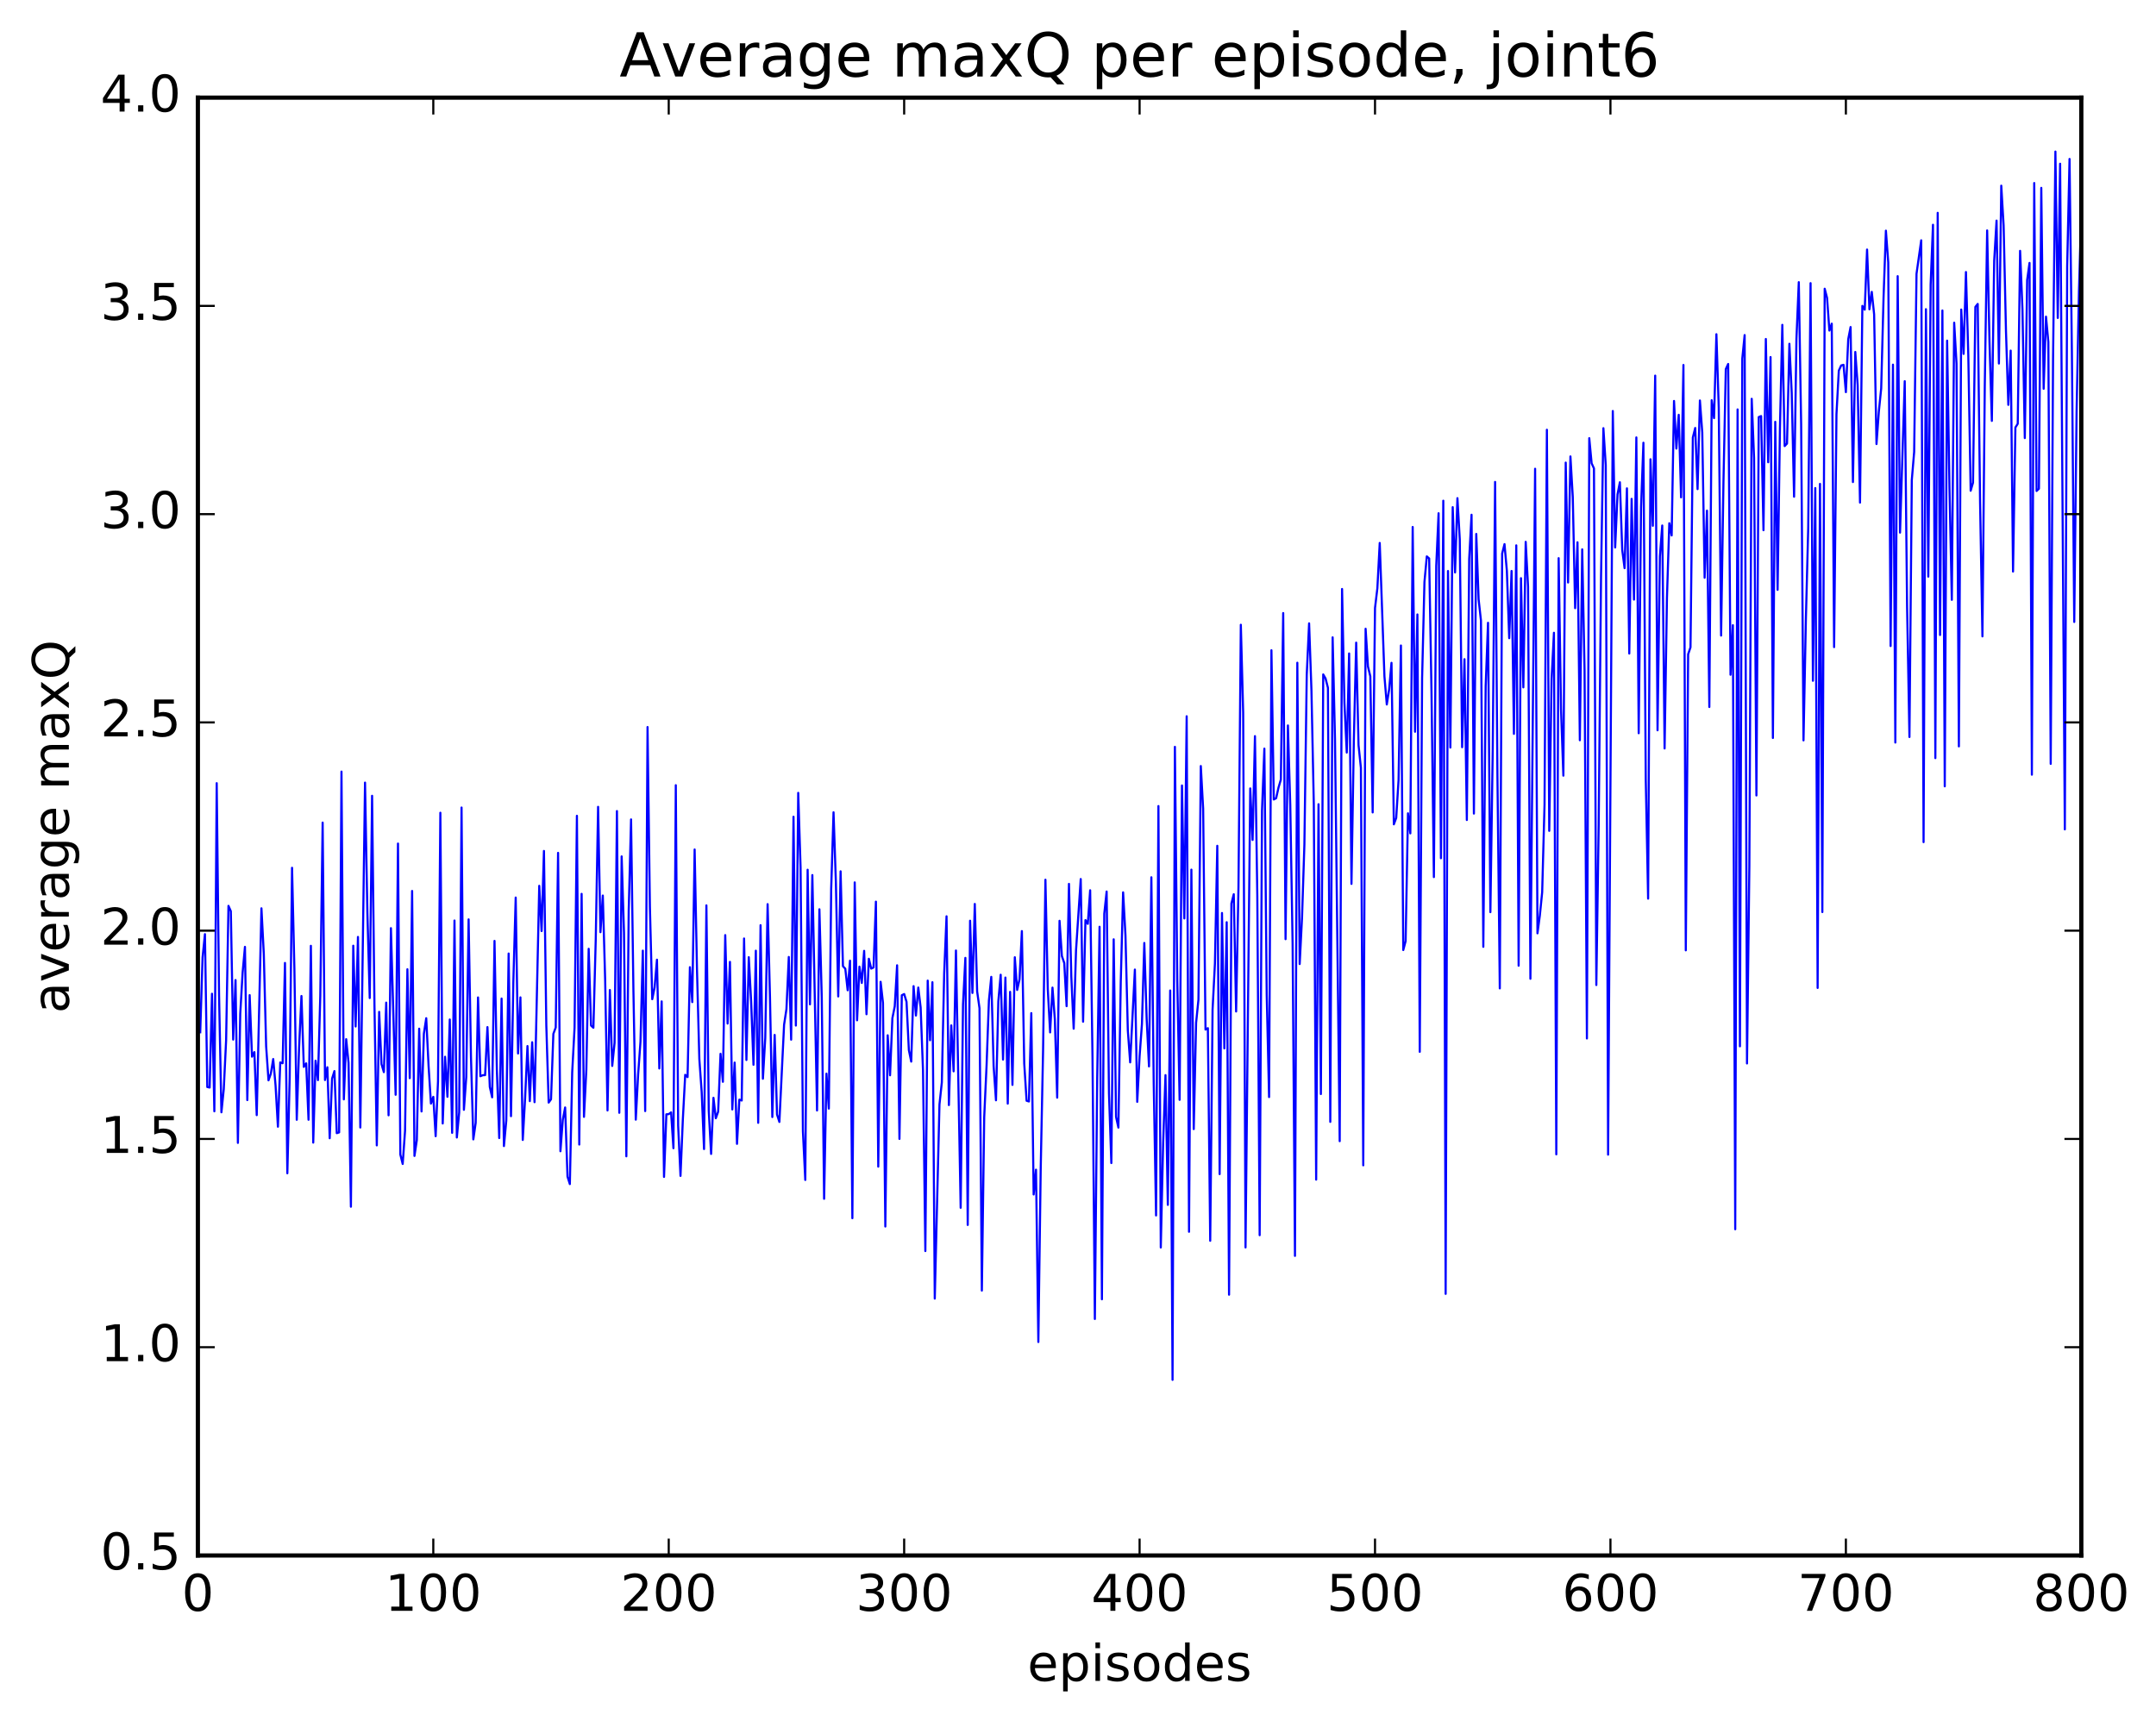 <?xml version="1.0" encoding="utf-8" standalone="no"?>
<!DOCTYPE svg PUBLIC "-//W3C//DTD SVG 1.1//EN"
  "http://www.w3.org/Graphics/SVG/1.1/DTD/svg11.dtd">
<!-- Created with matplotlib (http://matplotlib.org/) -->
<svg height="408pt" version="1.1" viewBox="0 0 511 408" width="511pt" xmlns="http://www.w3.org/2000/svg" xmlns:xlink="http://www.w3.org/1999/xlink">
 <defs>
  <style type="text/css">
*{stroke-linecap:butt;stroke-linejoin:round;stroke-miterlimit:100000;}
  </style>
 </defs>
 <g id="figure_1">
  <g id="patch_1">
   <path d="M 0 408.169 
L 511.95 408.169 
L 511.95 0 
L 0 0 
z
" style="fill:#ffffff;"/>
  </g>
  <g id="axes_1">
   <g id="patch_2">
    <path d="M 46.898 368.742 
L 493.298 368.742 
L 493.298 23.142 
L 46.898 23.142 
z
" style="fill:#ffffff;"/>
   </g>
   <g id="line2d_1">
    <path clip-path="url(#pe9f67688a3)" d="M 47.456 244.716 
L 48.014 226.937 
L 48.572 221.453 
L 49.13 257.686 
L 49.688 257.811 
L 50.245 235.579 
L 50.803 263.449 
L 51.361 185.659 
L 51.919 235.863 
L 52.477 263.683 
L 53.035 258.198 
L 53.593 246.614 
L 54.151 214.742 
L 54.709 216.013 
L 55.267 246.446 
L 55.825 232.331 
L 56.383 270.933 
L 56.941 240.325 
L 57.499 230.633 
L 58.057 224.462 
L 58.615 260.789 
L 59.173 235.902 
L 59.731 250.502 
L 60.289 249.417 
L 60.847 264.354 
L 61.964 215.324 
L 62.522 226.04 
L 63.08 248.052 
L 63.638 256.106 
L 64.195 254.496 
L 64.754 251.058 
L 65.311 257.324 
L 65.87 267.099 
L 66.427 251.868 
L 66.986 252.051 
L 67.543 228.274 
L 68.102 278.136 
L 68.659 255.573 
L 69.218 205.719 
L 69.775 229.707 
L 70.334 265.453 
L 70.891 248.237 
L 71.45 236.112 
L 72.007 252.919 
L 72.566 252.08 
L 73.124 265.448 
L 73.681 224.214 
L 74.24 270.868 
L 74.797 251.455 
L 75.356 256.055 
L 75.913 236.043 
L 76.472 195.004 
L 77.029 256.031 
L 77.588 253.007 
L 78.145 269.828 
L 78.704 255.708 
L 79.261 253.909 
L 79.82 268.627 
L 80.377 268.445 
L 80.936 182.916 
L 81.493 260.616 
L 82.052 246.349 
L 82.609 251.98 
L 83.168 286.064 
L 83.725 224.191 
L 84.284 243.34 
L 84.841 222.111 
L 85.4 267.288 
L 86.516 185.524 
L 87.073 216.345 
L 87.632 236.598 
L 88.189 188.654 
L 88.748 238.045 
L 89.305 271.524 
L 89.864 239.875 
L 90.421 252.26 
L 90.98 254.163 
L 91.537 237.681 
L 92.096 264.393 
L 92.653 220.031 
L 93.769 259.526 
L 94.328 199.974 
L 94.885 273.693 
L 95.444 275.927 
L 96.001 268.066 
L 96.559 229.773 
L 97.118 255.591 
L 97.675 211.213 
L 98.234 274.024 
L 98.791 270.291 
L 99.35 243.86 
L 99.907 263.483 
L 100.466 245.041 
L 101.023 241.38 
L 101.582 252.751 
L 102.139 261.614 
L 102.698 260.02 
L 103.255 269.349 
L 103.814 256.338 
L 104.371 192.669 
L 104.93 266.334 
L 105.487 250.517 
L 106.046 260.008 
L 106.603 241.684 
L 107.162 268.549 
L 107.719 218.22 
L 108.278 269.654 
L 108.835 263.693 
L 109.394 191.434 
L 109.951 263.095 
L 110.51 255.331 
L 111.067 217.95 
L 111.626 250.569 
L 112.183 270.101 
L 112.742 266.19 
L 113.299 236.454 
L 113.858 255.136 
L 114.415 254.89 
L 114.974 254.87 
L 115.531 243.483 
L 116.09 257.666 
L 116.647 260.137 
L 117.206 223.05 
L 117.763 253.562 
L 118.322 269.786 
L 118.879 236.72 
L 119.438 271.69 
L 119.996 265.635 
L 120.553 226.043 
L 121.112 264.6 
L 121.669 232.777 
L 122.228 212.776 
L 122.785 249.737 
L 123.344 236.436 
L 123.901 270.234 
L 124.46 260.28 
L 125.017 247.977 
L 125.576 261.035 
L 126.133 247.076 
L 126.692 261.282 
L 127.808 209.992 
L 128.365 220.717 
L 128.923 201.725 
L 129.482 242.992 
L 130.04 261.378 
L 130.597 260.598 
L 131.155 245.084 
L 131.714 243.582 
L 132.272 202.182 
L 132.829 272.917 
L 133.387 265.466 
L 133.946 262.536 
L 134.504 278.929 
L 135.061 280.7 
L 135.619 254.203 
L 136.178 243.645 
L 136.736 193.394 
L 137.293 271.327 
L 137.851 211.9 
L 138.41 264.764 
L 138.968 253.658 
L 139.525 224.923 
L 140.083 243.116 
L 140.642 243.639 
L 141.2 222.695 
L 141.757 191.27 
L 142.315 220.986 
L 142.874 212.3 
L 143.431 232.392 
L 143.989 263.246 
L 144.548 234.694 
L 145.106 252.692 
L 145.663 247.198 
L 146.221 192.269 
L 146.78 263.798 
L 147.338 203.02 
L 147.895 221.125 
L 148.453 274.116 
L 149.012 215.865 
L 149.57 194.252 
L 150.127 234.704 
L 150.685 265.426 
L 151.244 254.755 
L 151.802 246.956 
L 152.359 225.362 
L 152.917 263.394 
L 153.476 172.353 
L 154.034 214.96 
L 154.591 236.872 
L 155.149 234.089 
L 155.708 227.506 
L 156.266 253.292 
L 156.823 237.393 
L 157.381 279 
L 157.94 264.164 
L 158.498 264.119 
L 159.055 263.701 
L 159.613 272.199 
L 160.172 186.14 
L 160.73 266.83 
L 161.287 278.758 
L 161.845 265.328 
L 162.404 254.794 
L 162.962 255.339 
L 163.519 229.283 
L 164.077 237.559 
L 164.636 201.38 
L 165.194 229.856 
L 165.751 251.041 
L 166.31 258.917 
L 166.868 272.394 
L 167.425 214.629 
L 167.983 263.317 
L 168.542 273.553 
L 169.1 260.245 
L 169.657 265.089 
L 170.215 263.529 
L 170.774 249.81 
L 171.332 256.45 
L 171.889 221.678 
L 172.447 242.648 
L 173.006 228.024 
L 173.564 263.003 
L 174.121 251.897 
L 174.679 271.161 
L 175.238 260.68 
L 175.796 260.888 
L 176.353 222.481 
L 176.911 251.282 
L 177.47 226.912 
L 178.028 237.349 
L 178.585 252.418 
L 179.143 225.373 
L 179.702 266.176 
L 180.26 219.327 
L 180.817 255.724 
L 181.375 246.071 
L 181.934 214.338 
L 182.492 236.247 
L 183.049 264.805 
L 183.607 245.337 
L 184.166 264.199 
L 184.724 265.97 
L 185.839 242.918 
L 186.398 239.224 
L 186.956 226.859 
L 187.513 246.46 
L 188.071 193.615 
L 188.63 243.117 
L 189.188 187.958 
L 189.745 205.614 
L 190.304 268.189 
L 190.862 279.719 
L 191.419 206.184 
L 191.977 238.089 
L 192.536 207.443 
L 193.651 263.251 
L 194.209 215.554 
L 194.768 236.433 
L 195.326 284.188 
L 195.883 254.516 
L 196.441 262.804 
L 197 210.77 
L 197.558 192.56 
L 198.115 209.148 
L 198.673 236.219 
L 199.232 206.556 
L 199.79 229.047 
L 200.347 229.644 
L 200.905 234.753 
L 201.464 227.739 
L 202.022 288.79 
L 202.579 209.182 
L 203.137 241.873 
L 203.696 229.154 
L 204.254 233.015 
L 204.811 225.408 
L 205.369 240.433 
L 205.928 227.287 
L 206.486 229.613 
L 207.043 229.354 
L 207.601 213.746 
L 208.16 276.562 
L 208.718 232.745 
L 209.275 237.725 
L 209.833 290.759 
L 210.392 245.426 
L 210.95 254.911 
L 211.507 241.37 
L 212.065 238.561 
L 212.624 228.831 
L 213.181 269.991 
L 213.739 235.934 
L 214.298 235.647 
L 214.856 237.478 
L 215.413 248.929 
L 215.971 251.667 
L 216.53 233.776 
L 217.088 240.749 
L 217.645 234.111 
L 218.203 238.836 
L 218.762 253.709 
L 219.32 296.575 
L 219.877 232.465 
L 220.435 246.602 
L 220.994 232.848 
L 221.552 307.847 
L 222.667 261.817 
L 223.226 256.599 
L 223.784 230.747 
L 224.341 217.218 
L 224.899 261.968 
L 225.458 243.082 
L 226.016 253.969 
L 226.573 225.326 
L 227.69 286.317 
L 228.248 238.091 
L 228.805 227.077 
L 229.363 290.387 
L 229.922 218.269 
L 230.48 235.388 
L 231.037 214.292 
L 231.595 235.022 
L 232.154 239.004 
L 232.712 305.941 
L 233.269 264.863 
L 233.827 252.68 
L 234.386 237.179 
L 234.944 231.578 
L 235.501 252.731 
L 236.06 260.836 
L 236.618 237.38 
L 237.175 231.076 
L 237.733 251.188 
L 238.292 231.741 
L 238.85 261.627 
L 239.407 235.127 
L 239.965 257.187 
L 240.524 226.928 
L 241.082 234.677 
L 241.639 232.157 
L 242.197 220.722 
L 242.756 252.118 
L 243.314 260.938 
L 243.871 261.118 
L 244.429 240.172 
L 244.988 283.16 
L 245.546 277.288 
L 246.103 318.136 
L 246.661 277.073 
L 247.22 249.168 
L 247.778 208.549 
L 248.335 234.455 
L 248.893 244.742 
L 249.452 234.122 
L 250.01 241.611 
L 250.567 260.212 
L 251.125 218.286 
L 251.684 226.649 
L 252.242 228.307 
L 252.799 238.523 
L 253.357 209.534 
L 253.916 231.511 
L 254.474 243.867 
L 255.031 225.293 
L 256.147 208.387 
L 256.705 242.206 
L 257.264 218.114 
L 257.822 219.01 
L 258.38 211.048 
L 258.938 250.727 
L 259.495 312.679 
L 260.053 255.473 
L 260.611 219.698 
L 261.17 308.009 
L 261.728 216.601 
L 262.286 211.346 
L 262.844 259.206 
L 263.401 275.714 
L 263.959 222.673 
L 264.517 264.764 
L 265.075 267.309 
L 265.634 232.724 
L 266.192 211.543 
L 266.75 221.734 
L 267.308 244.248 
L 267.865 251.846 
L 268.981 229.848 
L 269.539 261.205 
L 270.098 250.401 
L 270.656 242.754 
L 271.214 223.54 
L 271.772 241.493 
L 272.329 252.807 
L 272.887 207.969 
L 273.445 256.719 
L 274.003 288.136 
L 274.562 191.085 
L 275.12 295.734 
L 275.678 270.987 
L 276.236 254.871 
L 276.793 285.627 
L 277.351 234.807 
L 277.909 327.109 
L 278.467 177.044 
L 279.026 232.43 
L 279.584 260.724 
L 280.142 186.21 
L 280.7 217.726 
L 281.257 169.797 
L 281.815 292.005 
L 282.373 206.161 
L 282.932 267.662 
L 283.49 242.469 
L 284.048 236.989 
L 284.606 181.596 
L 285.163 191.728 
L 285.721 244.072 
L 286.279 243.731 
L 286.837 294.136 
L 287.396 239.315 
L 287.954 228.41 
L 288.512 200.509 
L 289.07 278.335 
L 289.627 216.437 
L 290.185 248.536 
L 290.743 218.619 
L 291.301 306.925 
L 291.86 214.192 
L 292.418 211.984 
L 292.976 239.783 
L 293.534 210.347 
L 294.091 148.105 
L 294.649 168.969 
L 295.207 295.722 
L 296.324 186.905 
L 296.882 199.117 
L 297.44 174.51 
L 297.998 212.358 
L 298.555 292.816 
L 299.113 192.14 
L 299.671 177.473 
L 300.229 235.81 
L 300.788 260.071 
L 301.346 154.153 
L 301.904 189.529 
L 302.462 189.222 
L 303.019 186.721 
L 303.577 184.811 
L 304.135 145.334 
L 304.693 222.638 
L 305.252 171.977 
L 305.81 190.886 
L 306.368 223.816 
L 306.925 297.719 
L 307.483 157.109 
L 308.041 228.533 
L 308.599 217.48 
L 309.158 200.208 
L 309.716 159.944 
L 310.274 147.772 
L 310.832 163.668 
L 311.389 190.675 
L 311.947 279.646 
L 312.505 190.649 
L 313.063 259.354 
L 313.622 159.88 
L 314.18 160.855 
L 314.738 163.057 
L 315.296 265.952 
L 315.853 151.091 
L 316.411 175.243 
L 317.527 270.527 
L 318.086 139.623 
L 318.644 166.568 
L 319.202 178.403 
L 319.76 154.911 
L 320.317 209.537 
L 320.875 175.587 
L 321.433 152.344 
L 321.991 176.637 
L 322.55 182.025 
L 323.108 276.253 
L 323.666 149.051 
L 324.224 157.995 
L 324.781 160.319 
L 325.339 192.594 
L 325.897 144.118 
L 326.455 139.453 
L 327.014 128.714 
L 328.13 160.356 
L 328.688 167.005 
L 329.245 163.415 
L 329.803 157.132 
L 330.361 195.418 
L 330.92 193.894 
L 331.478 184.923 
L 332.036 153.023 
L 332.594 225.216 
L 333.151 223.098 
L 333.709 192.804 
L 334.267 197.558 
L 334.825 124.926 
L 335.384 173.469 
L 335.942 145.663 
L 336.5 249.344 
L 337.058 160.725 
L 337.615 137.945 
L 338.173 131.899 
L 338.731 132.388 
L 339.289 164.336 
L 339.848 207.922 
L 340.406 134.176 
L 340.964 121.669 
L 341.522 203.453 
L 342.079 118.697 
L 342.637 306.726 
L 343.195 135.362 
L 343.753 177.215 
L 344.312 120.227 
L 344.87 135.707 
L 345.428 118.094 
L 345.986 127.881 
L 346.543 177.13 
L 347.101 156.264 
L 347.659 194.389 
L 348.217 132.505 
L 348.776 122.027 
L 349.334 192.869 
L 349.892 126.579 
L 350.45 142.067 
L 351.007 147.118 
L 351.565 224.457 
L 352.123 162.695 
L 352.682 147.64 
L 353.24 216.236 
L 353.798 177.582 
L 354.356 114.242 
L 354.913 183.963 
L 355.471 234.306 
L 356.029 131.223 
L 356.587 128.988 
L 357.146 135.303 
L 357.704 151.289 
L 358.262 135.352 
L 358.82 173.969 
L 359.377 129.279 
L 359.935 228.931 
L 360.493 137.063 
L 361.051 162.943 
L 361.61 128.451 
L 362.168 139.066 
L 362.726 232.026 
L 363.841 111.124 
L 364.399 221.253 
L 364.957 217.068 
L 365.515 211.517 
L 366.074 190.741 
L 366.632 101.877 
L 367.19 196.964 
L 367.748 160.894 
L 368.305 150.004 
L 368.863 273.653 
L 369.421 132.314 
L 369.979 168.103 
L 370.538 183.876 
L 371.096 109.663 
L 371.654 138.088 
L 372.212 108.2 
L 372.769 117.824 
L 373.327 144.172 
L 373.885 128.557 
L 374.443 175.481 
L 375.002 130.236 
L 375.56 158.845 
L 376.118 246.175 
L 376.675 103.873 
L 377.233 109.826 
L 377.791 111.045 
L 378.349 233.512 
L 378.908 195.575 
L 379.466 136.79 
L 380.024 101.507 
L 380.582 110.228 
L 381.139 273.723 
L 382.255 97.435 
L 382.813 129.791 
L 383.372 117.194 
L 383.93 114.323 
L 384.488 130.343 
L 385.046 134.69 
L 385.603 115.765 
L 386.161 154.931 
L 386.719 118.264 
L 387.277 142.138 
L 387.836 103.696 
L 388.394 173.818 
L 388.952 120.249 
L 389.51 104.957 
L 390.067 184.842 
L 390.625 213.033 
L 391.183 108.871 
L 391.741 124.642 
L 392.3 89.046 
L 392.858 173.121 
L 393.416 131.862 
L 393.974 124.576 
L 394.531 177.431 
L 395.089 141.73 
L 395.647 124.035 
L 396.205 126.935 
L 396.764 95.053 
L 397.322 106.338 
L 397.88 98.334 
L 398.438 117.908 
L 398.995 86.521 
L 399.553 225.286 
L 400.111 155.102 
L 400.67 153.451 
L 401.228 103.712 
L 401.786 101.454 
L 402.344 115.95 
L 402.901 94.934 
L 403.459 102.534 
L 404.017 136.961 
L 404.575 121.054 
L 405.134 167.599 
L 405.692 94.875 
L 406.25 99.122 
L 406.808 79.228 
L 407.365 96.599 
L 407.923 150.665 
L 408.481 114.301 
L 409.039 87.495 
L 409.598 86.287 
L 410.156 159.955 
L 410.714 148.209 
L 411.272 291.406 
L 411.829 97.058 
L 412.387 248.04 
L 412.945 85.018 
L 413.503 79.431 
L 414.062 252.102 
L 414.62 205.309 
L 415.178 94.541 
L 415.736 108.581 
L 416.293 188.569 
L 416.851 98.868 
L 417.409 98.632 
L 417.967 125.691 
L 418.526 80.36 
L 419.084 109.58 
L 419.642 84.643 
L 420.2 174.943 
L 420.757 99.997 
L 421.315 139.827 
L 421.873 101.358 
L 422.432 77.008 
L 422.99 105.748 
L 423.548 105.147 
L 424.106 81.494 
L 424.663 93.211 
L 425.221 117.753 
L 425.779 80.318 
L 426.337 66.891 
L 426.896 100.567 
L 427.454 175.515 
L 428.012 147.008 
L 428.57 125.213 
L 429.127 67.122 
L 429.685 161.383 
L 430.243 115.701 
L 430.801 234.199 
L 431.36 114.714 
L 431.918 216.211 
L 432.476 68.447 
L 433.034 70.605 
L 433.591 78.362 
L 434.149 76.728 
L 434.707 153.402 
L 435.265 98.226 
L 435.824 87.86 
L 436.382 86.632 
L 436.94 86.484 
L 437.498 92.964 
L 438.055 80.423 
L 438.613 77.526 
L 439.171 114.274 
L 439.729 83.431 
L 440.288 91.273 
L 440.846 119.149 
L 441.404 72.51 
L 441.962 73.411 
L 442.519 59.158 
L 443.077 73.322 
L 443.635 69.191 
L 444.193 74.525 
L 444.752 105.265 
L 445.31 97.563 
L 445.868 92.065 
L 446.425 70.553 
L 446.983 54.682 
L 447.541 62.216 
L 448.099 153.15 
L 448.658 86.443 
L 449.216 176.029 
L 449.774 65.464 
L 450.332 126.262 
L 451.447 90.366 
L 452.005 143.888 
L 452.563 174.715 
L 453.122 113.794 
L 453.68 107.138 
L 454.238 64.909 
L 455.353 56.965 
L 455.911 199.637 
L 456.469 73.297 
L 457.027 136.693 
L 457.586 67.44 
L 458.144 53.283 
L 458.702 179.715 
L 459.26 50.46 
L 459.817 150.532 
L 460.375 73.607 
L 460.933 186.41 
L 461.491 80.758 
L 462.05 115.552 
L 462.608 142.194 
L 463.166 76.499 
L 463.724 86.212 
L 464.281 176.942 
L 464.839 73.385 
L 465.397 83.891 
L 465.955 64.487 
L 466.514 84.248 
L 467.072 116.335 
L 467.63 114.407 
L 468.188 72.758 
L 468.745 72.05 
L 469.303 118.939 
L 469.861 150.861 
L 470.42 91.267 
L 470.978 54.626 
L 471.536 81.073 
L 472.094 99.772 
L 472.651 61.778 
L 473.209 52.295 
L 473.767 86.176 
L 474.325 44.013 
L 474.884 53.46 
L 475.442 78.48 
L 476 95.974 
L 476.558 83.114 
L 477.115 135.495 
L 477.673 101.349 
L 478.231 100.458 
L 478.789 59.466 
L 479.348 73.359 
L 479.906 103.847 
L 480.464 66.375 
L 481.022 62.332 
L 481.579 183.647 
L 482.137 43.394 
L 482.695 116.397 
L 483.253 115.864 
L 483.812 44.539 
L 484.37 92.167 
L 484.928 75.065 
L 485.486 81.072 
L 486.043 181.082 
L 486.601 85.063 
L 487.159 35.932 
L 487.717 75.372 
L 488.276 38.818 
L 489.392 196.61 
L 489.95 63.11 
L 490.507 37.682 
L 491.065 83.551 
L 491.623 147.442 
L 492.182 97.423 
L 492.74 69.008 
L 493.298 50.095 
L 493.298 50.095 
" style="fill:none;stroke:#0000ff;stroke-linecap:square;stroke-width:0.5;"/>
   </g>
   <g id="patch_3">
    <path d="M 46.898 23.142 
L 493.298 23.142 
" style="fill:none;stroke:#000000;stroke-linecap:square;stroke-linejoin:miter;"/>
   </g>
   <g id="patch_4">
    <path d="M 46.898 368.742 
L 493.298 368.742 
" style="fill:none;stroke:#000000;stroke-linecap:square;stroke-linejoin:miter;"/>
   </g>
   <g id="patch_5">
    <path d="M 46.898 368.742 
L 46.898 23.142 
" style="fill:none;stroke:#000000;stroke-linecap:square;stroke-linejoin:miter;"/>
   </g>
   <g id="patch_6">
    <path d="M 493.298 368.742 
L 493.298 23.142 
" style="fill:none;stroke:#000000;stroke-linecap:square;stroke-linejoin:miter;"/>
   </g>
   <g id="matplotlib.axis_1">
    <g id="xtick_1">
     <g id="line2d_2">
      <defs>
       <path d="M 0 0 
L 0 -4 
" id="mc33c699511" style="stroke:#000000;stroke-width:0.5;"/>
      </defs>
      <g>
       <use style="stroke:#000000;stroke-width:0.5;" x="46.898" xlink:href="#mc33c699511" y="368.742"/>
      </g>
     </g>
     <g id="line2d_3">
      <defs>
       <path d="M 0 0 
L 0 4 
" id="m2f518d3699" style="stroke:#000000;stroke-width:0.5;"/>
      </defs>
      <g>
       <use style="stroke:#000000;stroke-width:0.5;" x="46.898" xlink:href="#m2f518d3699" y="23.142"/>
      </g>
     </g>
     <g id="text_1">
      <!-- 0 -->
      <defs>
       <path d="M 31.781 66.406 
Q 24.172 66.406 20.328 58.906 
Q 16.5 51.422 16.5 36.375 
Q 16.5 21.391 20.328 13.891 
Q 24.172 6.391 31.781 6.391 
Q 39.453 6.391 43.281 13.891 
Q 47.125 21.391 47.125 36.375 
Q 47.125 51.422 43.281 58.906 
Q 39.453 66.406 31.781 66.406 
M 31.781 74.219 
Q 44.047 74.219 50.516 64.516 
Q 56.984 54.828 56.984 36.375 
Q 56.984 17.969 50.516 8.266 
Q 44.047 -1.422 31.781 -1.422 
Q 19.531 -1.422 13.062 8.266 
Q 6.594 17.969 6.594 36.375 
Q 6.594 54.828 13.062 64.516 
Q 19.531 74.219 31.781 74.219 
" id="BitstreamVeraSans-Roman-30"/>
      </defs>
      <g transform="translate(43.08 381.86)scale(0.12 -0.12)">
       <use xlink:href="#BitstreamVeraSans-Roman-30"/>
      </g>
     </g>
    </g>
    <g id="xtick_2">
     <g id="line2d_4">
      <g>
       <use style="stroke:#000000;stroke-width:0.5;" x="102.698" xlink:href="#mc33c699511" y="368.742"/>
      </g>
     </g>
     <g id="line2d_5">
      <g>
       <use style="stroke:#000000;stroke-width:0.5;" x="102.698" xlink:href="#m2f518d3699" y="23.142"/>
      </g>
     </g>
     <g id="text_2">
      <!-- 100 -->
      <defs>
       <path d="M 12.406 8.297 
L 28.516 8.297 
L 28.516 63.922 
L 10.984 60.406 
L 10.984 69.391 
L 28.422 72.906 
L 38.281 72.906 
L 38.281 8.297 
L 54.391 8.297 
L 54.391 0 
L 12.406 0 
z
" id="BitstreamVeraSans-Roman-31"/>
      </defs>
      <g transform="translate(91.245 381.86)scale(0.12 -0.12)">
       <use xlink:href="#BitstreamVeraSans-Roman-31"/>
       <use x="63.623" xlink:href="#BitstreamVeraSans-Roman-30"/>
       <use x="127.246" xlink:href="#BitstreamVeraSans-Roman-30"/>
      </g>
     </g>
    </g>
    <g id="xtick_3">
     <g id="line2d_6">
      <g>
       <use style="stroke:#000000;stroke-width:0.5;" x="158.498" xlink:href="#mc33c699511" y="368.742"/>
      </g>
     </g>
     <g id="line2d_7">
      <g>
       <use style="stroke:#000000;stroke-width:0.5;" x="158.498" xlink:href="#m2f518d3699" y="23.142"/>
      </g>
     </g>
     <g id="text_3">
      <!-- 200 -->
      <defs>
       <path d="M 19.188 8.297 
L 53.609 8.297 
L 53.609 0 
L 7.328 0 
L 7.328 8.297 
Q 12.938 14.109 22.625 23.891 
Q 32.328 33.688 34.812 36.531 
Q 39.547 41.844 41.422 45.531 
Q 43.312 49.219 43.312 52.781 
Q 43.312 58.594 39.234 62.25 
Q 35.156 65.922 28.609 65.922 
Q 23.969 65.922 18.812 64.312 
Q 13.672 62.703 7.812 59.422 
L 7.812 69.391 
Q 13.766 71.781 18.938 73 
Q 24.125 74.219 28.422 74.219 
Q 39.75 74.219 46.484 68.547 
Q 53.219 62.891 53.219 53.422 
Q 53.219 48.922 51.531 44.891 
Q 49.859 40.875 45.406 35.406 
Q 44.188 33.984 37.641 27.219 
Q 31.109 20.453 19.188 8.297 
" id="BitstreamVeraSans-Roman-32"/>
      </defs>
      <g transform="translate(147.045 381.86)scale(0.12 -0.12)">
       <use xlink:href="#BitstreamVeraSans-Roman-32"/>
       <use x="63.623" xlink:href="#BitstreamVeraSans-Roman-30"/>
       <use x="127.246" xlink:href="#BitstreamVeraSans-Roman-30"/>
      </g>
     </g>
    </g>
    <g id="xtick_4">
     <g id="line2d_8">
      <g>
       <use style="stroke:#000000;stroke-width:0.5;" x="214.298" xlink:href="#mc33c699511" y="368.742"/>
      </g>
     </g>
     <g id="line2d_9">
      <g>
       <use style="stroke:#000000;stroke-width:0.5;" x="214.298" xlink:href="#m2f518d3699" y="23.142"/>
      </g>
     </g>
     <g id="text_4">
      <!-- 300 -->
      <defs>
       <path d="M 40.578 39.312 
Q 47.656 37.797 51.625 33 
Q 55.609 28.219 55.609 21.188 
Q 55.609 10.406 48.188 4.484 
Q 40.766 -1.422 27.094 -1.422 
Q 22.516 -1.422 17.656 -0.516 
Q 12.797 0.391 7.625 2.203 
L 7.625 11.719 
Q 11.719 9.328 16.594 8.109 
Q 21.484 6.891 26.812 6.891 
Q 36.078 6.891 40.938 10.547 
Q 45.797 14.203 45.797 21.188 
Q 45.797 27.641 41.281 31.266 
Q 36.766 34.906 28.719 34.906 
L 20.219 34.906 
L 20.219 43.016 
L 29.109 43.016 
Q 36.375 43.016 40.234 45.922 
Q 44.094 48.828 44.094 54.297 
Q 44.094 59.906 40.109 62.906 
Q 36.141 65.922 28.719 65.922 
Q 24.656 65.922 20.016 65.031 
Q 15.375 64.156 9.812 62.312 
L 9.812 71.094 
Q 15.438 72.656 20.344 73.438 
Q 25.25 74.219 29.594 74.219 
Q 40.828 74.219 47.359 69.109 
Q 53.906 64.016 53.906 55.328 
Q 53.906 49.266 50.438 45.094 
Q 46.969 40.922 40.578 39.312 
" id="BitstreamVeraSans-Roman-33"/>
      </defs>
      <g transform="translate(202.845 381.86)scale(0.12 -0.12)">
       <use xlink:href="#BitstreamVeraSans-Roman-33"/>
       <use x="63.623" xlink:href="#BitstreamVeraSans-Roman-30"/>
       <use x="127.246" xlink:href="#BitstreamVeraSans-Roman-30"/>
      </g>
     </g>
    </g>
    <g id="xtick_5">
     <g id="line2d_10">
      <g>
       <use style="stroke:#000000;stroke-width:0.5;" x="270.098" xlink:href="#mc33c699511" y="368.742"/>
      </g>
     </g>
     <g id="line2d_11">
      <g>
       <use style="stroke:#000000;stroke-width:0.5;" x="270.098" xlink:href="#m2f518d3699" y="23.142"/>
      </g>
     </g>
     <g id="text_5">
      <!-- 400 -->
      <defs>
       <path d="M 37.797 64.312 
L 12.891 25.391 
L 37.797 25.391 
z
M 35.203 72.906 
L 47.609 72.906 
L 47.609 25.391 
L 58.016 25.391 
L 58.016 17.188 
L 47.609 17.188 
L 47.609 0 
L 37.797 0 
L 37.797 17.188 
L 4.891 17.188 
L 4.891 26.703 
z
" id="BitstreamVeraSans-Roman-34"/>
      </defs>
      <g transform="translate(258.645 381.86)scale(0.12 -0.12)">
       <use xlink:href="#BitstreamVeraSans-Roman-34"/>
       <use x="63.623" xlink:href="#BitstreamVeraSans-Roman-30"/>
       <use x="127.246" xlink:href="#BitstreamVeraSans-Roman-30"/>
      </g>
     </g>
    </g>
    <g id="xtick_6">
     <g id="line2d_12">
      <g>
       <use style="stroke:#000000;stroke-width:0.5;" x="325.897" xlink:href="#mc33c699511" y="368.742"/>
      </g>
     </g>
     <g id="line2d_13">
      <g>
       <use style="stroke:#000000;stroke-width:0.5;" x="325.897" xlink:href="#m2f518d3699" y="23.142"/>
      </g>
     </g>
     <g id="text_6">
      <!-- 500 -->
      <defs>
       <path d="M 10.797 72.906 
L 49.516 72.906 
L 49.516 64.594 
L 19.828 64.594 
L 19.828 46.734 
Q 21.969 47.469 24.109 47.828 
Q 26.266 48.188 28.422 48.188 
Q 40.625 48.188 47.75 41.5 
Q 54.891 34.812 54.891 23.391 
Q 54.891 11.625 47.562 5.094 
Q 40.234 -1.422 26.906 -1.422 
Q 22.312 -1.422 17.547 -0.641 
Q 12.797 0.141 7.719 1.703 
L 7.719 11.625 
Q 12.109 9.234 16.797 8.062 
Q 21.484 6.891 26.703 6.891 
Q 35.156 6.891 40.078 11.328 
Q 45.016 15.766 45.016 23.391 
Q 45.016 31 40.078 35.438 
Q 35.156 39.891 26.703 39.891 
Q 22.75 39.891 18.812 39.016 
Q 14.891 38.141 10.797 36.281 
z
" id="BitstreamVeraSans-Roman-35"/>
      </defs>
      <g transform="translate(314.445 381.86)scale(0.12 -0.12)">
       <use xlink:href="#BitstreamVeraSans-Roman-35"/>
       <use x="63.623" xlink:href="#BitstreamVeraSans-Roman-30"/>
       <use x="127.246" xlink:href="#BitstreamVeraSans-Roman-30"/>
      </g>
     </g>
    </g>
    <g id="xtick_7">
     <g id="line2d_14">
      <g>
       <use style="stroke:#000000;stroke-width:0.5;" x="381.697" xlink:href="#mc33c699511" y="368.742"/>
      </g>
     </g>
     <g id="line2d_15">
      <g>
       <use style="stroke:#000000;stroke-width:0.5;" x="381.697" xlink:href="#m2f518d3699" y="23.142"/>
      </g>
     </g>
     <g id="text_7">
      <!-- 600 -->
      <defs>
       <path d="M 33.016 40.375 
Q 26.375 40.375 22.484 35.828 
Q 18.609 31.297 18.609 23.391 
Q 18.609 15.531 22.484 10.953 
Q 26.375 6.391 33.016 6.391 
Q 39.656 6.391 43.531 10.953 
Q 47.406 15.531 47.406 23.391 
Q 47.406 31.297 43.531 35.828 
Q 39.656 40.375 33.016 40.375 
M 52.594 71.297 
L 52.594 62.312 
Q 48.875 64.062 45.094 64.984 
Q 41.312 65.922 37.594 65.922 
Q 27.828 65.922 22.672 59.328 
Q 17.531 52.734 16.797 39.406 
Q 19.672 43.656 24.016 45.922 
Q 28.375 48.188 33.594 48.188 
Q 44.578 48.188 50.953 41.516 
Q 57.328 34.859 57.328 23.391 
Q 57.328 12.156 50.688 5.359 
Q 44.047 -1.422 33.016 -1.422 
Q 20.359 -1.422 13.672 8.266 
Q 6.984 17.969 6.984 36.375 
Q 6.984 53.656 15.188 63.938 
Q 23.391 74.219 37.203 74.219 
Q 40.922 74.219 44.703 73.484 
Q 48.484 72.75 52.594 71.297 
" id="BitstreamVeraSans-Roman-36"/>
      </defs>
      <g transform="translate(370.245 381.86)scale(0.12 -0.12)">
       <use xlink:href="#BitstreamVeraSans-Roman-36"/>
       <use x="63.623" xlink:href="#BitstreamVeraSans-Roman-30"/>
       <use x="127.246" xlink:href="#BitstreamVeraSans-Roman-30"/>
      </g>
     </g>
    </g>
    <g id="xtick_8">
     <g id="line2d_16">
      <g>
       <use style="stroke:#000000;stroke-width:0.5;" x="437.498" xlink:href="#mc33c699511" y="368.742"/>
      </g>
     </g>
     <g id="line2d_17">
      <g>
       <use style="stroke:#000000;stroke-width:0.5;" x="437.498" xlink:href="#m2f518d3699" y="23.142"/>
      </g>
     </g>
     <g id="text_8">
      <!-- 700 -->
      <defs>
       <path d="M 8.203 72.906 
L 55.078 72.906 
L 55.078 68.703 
L 28.609 0 
L 18.312 0 
L 43.219 64.594 
L 8.203 64.594 
z
" id="BitstreamVeraSans-Roman-37"/>
      </defs>
      <g transform="translate(426.045 381.86)scale(0.12 -0.12)">
       <use xlink:href="#BitstreamVeraSans-Roman-37"/>
       <use x="63.623" xlink:href="#BitstreamVeraSans-Roman-30"/>
       <use x="127.246" xlink:href="#BitstreamVeraSans-Roman-30"/>
      </g>
     </g>
    </g>
    <g id="xtick_9">
     <g id="line2d_18">
      <g>
       <use style="stroke:#000000;stroke-width:0.5;" x="493.298" xlink:href="#mc33c699511" y="368.742"/>
      </g>
     </g>
     <g id="line2d_19">
      <g>
       <use style="stroke:#000000;stroke-width:0.5;" x="493.298" xlink:href="#m2f518d3699" y="23.142"/>
      </g>
     </g>
     <g id="text_9">
      <!-- 800 -->
      <defs>
       <path d="M 31.781 34.625 
Q 24.75 34.625 20.719 30.859 
Q 16.703 27.094 16.703 20.516 
Q 16.703 13.922 20.719 10.156 
Q 24.75 6.391 31.781 6.391 
Q 38.812 6.391 42.859 10.172 
Q 46.922 13.969 46.922 20.516 
Q 46.922 27.094 42.891 30.859 
Q 38.875 34.625 31.781 34.625 
M 21.922 38.812 
Q 15.578 40.375 12.031 44.719 
Q 8.5 49.078 8.5 55.328 
Q 8.5 64.062 14.719 69.141 
Q 20.953 74.219 31.781 74.219 
Q 42.672 74.219 48.875 69.141 
Q 55.078 64.062 55.078 55.328 
Q 55.078 49.078 51.531 44.719 
Q 48 40.375 41.703 38.812 
Q 48.828 37.156 52.797 32.312 
Q 56.781 27.484 56.781 20.516 
Q 56.781 9.906 50.312 4.234 
Q 43.844 -1.422 31.781 -1.422 
Q 19.734 -1.422 13.25 4.234 
Q 6.781 9.906 6.781 20.516 
Q 6.781 27.484 10.781 32.312 
Q 14.797 37.156 21.922 38.812 
M 18.312 54.391 
Q 18.312 48.734 21.844 45.562 
Q 25.391 42.391 31.781 42.391 
Q 38.141 42.391 41.719 45.562 
Q 45.312 48.734 45.312 54.391 
Q 45.312 60.062 41.719 63.234 
Q 38.141 66.406 31.781 66.406 
Q 25.391 66.406 21.844 63.234 
Q 18.312 60.062 18.312 54.391 
" id="BitstreamVeraSans-Roman-38"/>
      </defs>
      <g transform="translate(481.845 381.86)scale(0.12 -0.12)">
       <use xlink:href="#BitstreamVeraSans-Roman-38"/>
       <use x="63.623" xlink:href="#BitstreamVeraSans-Roman-30"/>
       <use x="127.246" xlink:href="#BitstreamVeraSans-Roman-30"/>
      </g>
     </g>
    </g>
    <g id="text_10">
     <!-- episodes -->
     <defs>
      <path d="M 18.109 8.203 
L 18.109 -20.797 
L 9.078 -20.797 
L 9.078 54.688 
L 18.109 54.688 
L 18.109 46.391 
Q 20.953 51.266 25.266 53.625 
Q 29.594 56 35.594 56 
Q 45.562 56 51.781 48.094 
Q 58.016 40.188 58.016 27.297 
Q 58.016 14.406 51.781 6.484 
Q 45.562 -1.422 35.594 -1.422 
Q 29.594 -1.422 25.266 0.953 
Q 20.953 3.328 18.109 8.203 
M 48.688 27.297 
Q 48.688 37.203 44.609 42.844 
Q 40.531 48.484 33.406 48.484 
Q 26.266 48.484 22.188 42.844 
Q 18.109 37.203 18.109 27.297 
Q 18.109 17.391 22.188 11.75 
Q 26.266 6.109 33.406 6.109 
Q 40.531 6.109 44.609 11.75 
Q 48.688 17.391 48.688 27.297 
" id="BitstreamVeraSans-Roman-70"/>
      <path d="M 56.203 29.594 
L 56.203 25.203 
L 14.891 25.203 
Q 15.484 15.922 20.484 11.062 
Q 25.484 6.203 34.422 6.203 
Q 39.594 6.203 44.453 7.469 
Q 49.312 8.734 54.109 11.281 
L 54.109 2.781 
Q 49.266 0.734 44.188 -0.344 
Q 39.109 -1.422 33.891 -1.422 
Q 20.797 -1.422 13.156 6.188 
Q 5.516 13.812 5.516 26.812 
Q 5.516 40.234 12.766 48.109 
Q 20.016 56 32.328 56 
Q 43.359 56 49.781 48.891 
Q 56.203 41.797 56.203 29.594 
M 47.219 32.234 
Q 47.125 39.594 43.094 43.984 
Q 39.062 48.391 32.422 48.391 
Q 24.906 48.391 20.391 44.141 
Q 15.875 39.891 15.188 32.172 
z
" id="BitstreamVeraSans-Roman-65"/>
      <path d="M 44.281 53.078 
L 44.281 44.578 
Q 40.484 46.531 36.375 47.5 
Q 32.281 48.484 27.875 48.484 
Q 21.188 48.484 17.844 46.438 
Q 14.5 44.391 14.5 40.281 
Q 14.5 37.156 16.891 35.375 
Q 19.281 33.594 26.516 31.984 
L 29.594 31.297 
Q 39.156 29.25 43.188 25.516 
Q 47.219 21.781 47.219 15.094 
Q 47.219 7.469 41.188 3.016 
Q 35.156 -1.422 24.609 -1.422 
Q 20.219 -1.422 15.453 -0.562 
Q 10.688 0.297 5.422 2 
L 5.422 11.281 
Q 10.406 8.688 15.234 7.391 
Q 20.062 6.109 24.812 6.109 
Q 31.156 6.109 34.562 8.281 
Q 37.984 10.453 37.984 14.406 
Q 37.984 18.062 35.516 20.016 
Q 33.062 21.969 24.703 23.781 
L 21.578 24.516 
Q 13.234 26.266 9.516 29.906 
Q 5.812 33.547 5.812 39.891 
Q 5.812 47.609 11.281 51.797 
Q 16.75 56 26.812 56 
Q 31.781 56 36.172 55.266 
Q 40.578 54.547 44.281 53.078 
" id="BitstreamVeraSans-Roman-73"/>
      <path d="M 9.422 54.688 
L 18.406 54.688 
L 18.406 0 
L 9.422 0 
z
M 9.422 75.984 
L 18.406 75.984 
L 18.406 64.594 
L 9.422 64.594 
z
" id="BitstreamVeraSans-Roman-69"/>
      <path d="M 30.609 48.391 
Q 23.391 48.391 19.188 42.75 
Q 14.984 37.109 14.984 27.297 
Q 14.984 17.484 19.156 11.844 
Q 23.344 6.203 30.609 6.203 
Q 37.797 6.203 41.984 11.859 
Q 46.188 17.531 46.188 27.297 
Q 46.188 37.016 41.984 42.703 
Q 37.797 48.391 30.609 48.391 
M 30.609 56 
Q 42.328 56 49.016 48.375 
Q 55.719 40.766 55.719 27.297 
Q 55.719 13.875 49.016 6.219 
Q 42.328 -1.422 30.609 -1.422 
Q 18.844 -1.422 12.172 6.219 
Q 5.516 13.875 5.516 27.297 
Q 5.516 40.766 12.172 48.375 
Q 18.844 56 30.609 56 
" id="BitstreamVeraSans-Roman-6f"/>
      <path d="M 45.406 46.391 
L 45.406 75.984 
L 54.391 75.984 
L 54.391 0 
L 45.406 0 
L 45.406 8.203 
Q 42.578 3.328 38.25 0.953 
Q 33.938 -1.422 27.875 -1.422 
Q 17.969 -1.422 11.734 6.484 
Q 5.516 14.406 5.516 27.297 
Q 5.516 40.188 11.734 48.094 
Q 17.969 56 27.875 56 
Q 33.938 56 38.25 53.625 
Q 42.578 51.266 45.406 46.391 
M 14.797 27.297 
Q 14.797 17.391 18.875 11.75 
Q 22.953 6.109 30.078 6.109 
Q 37.203 6.109 41.297 11.75 
Q 45.406 17.391 45.406 27.297 
Q 45.406 37.203 41.297 42.844 
Q 37.203 48.484 30.078 48.484 
Q 22.953 48.484 18.875 42.844 
Q 14.797 37.203 14.797 27.297 
" id="BitstreamVeraSans-Roman-64"/>
     </defs>
     <g transform="translate(243.506 398.474)scale(0.12 -0.12)">
      <use xlink:href="#BitstreamVeraSans-Roman-65"/>
      <use x="61.523" xlink:href="#BitstreamVeraSans-Roman-70"/>
      <use x="125.0" xlink:href="#BitstreamVeraSans-Roman-69"/>
      <use x="152.783" xlink:href="#BitstreamVeraSans-Roman-73"/>
      <use x="204.883" xlink:href="#BitstreamVeraSans-Roman-6f"/>
      <use x="266.064" xlink:href="#BitstreamVeraSans-Roman-64"/>
      <use x="329.541" xlink:href="#BitstreamVeraSans-Roman-65"/>
      <use x="391.064" xlink:href="#BitstreamVeraSans-Roman-73"/>
     </g>
    </g>
   </g>
   <g id="matplotlib.axis_2">
    <g id="ytick_1">
     <g id="line2d_20">
      <defs>
       <path d="M 0 0 
L 4 0 
" id="md09adcad72" style="stroke:#000000;stroke-width:0.5;"/>
      </defs>
      <g>
       <use style="stroke:#000000;stroke-width:0.5;" x="46.898" xlink:href="#md09adcad72" y="368.742"/>
      </g>
     </g>
     <g id="line2d_21">
      <defs>
       <path d="M 0 0 
L -4 0 
" id="m9a4d7fd923" style="stroke:#000000;stroke-width:0.5;"/>
      </defs>
      <g>
       <use style="stroke:#000000;stroke-width:0.5;" x="493.298" xlink:href="#m9a4d7fd923" y="368.742"/>
      </g>
     </g>
     <g id="text_11">
      <!-- 0.5 -->
      <defs>
       <path d="M 10.688 12.406 
L 21 12.406 
L 21 0 
L 10.688 0 
z
" id="BitstreamVeraSans-Roman-2e"/>
      </defs>
      <g transform="translate(23.814 372.053)scale(0.12 -0.12)">
       <use xlink:href="#BitstreamVeraSans-Roman-30"/>
       <use x="63.623" xlink:href="#BitstreamVeraSans-Roman-2e"/>
       <use x="95.41" xlink:href="#BitstreamVeraSans-Roman-35"/>
      </g>
     </g>
    </g>
    <g id="ytick_2">
     <g id="line2d_22">
      <g>
       <use style="stroke:#000000;stroke-width:0.5;" x="46.898" xlink:href="#md09adcad72" y="319.37"/>
      </g>
     </g>
     <g id="line2d_23">
      <g>
       <use style="stroke:#000000;stroke-width:0.5;" x="493.298" xlink:href="#m9a4d7fd923" y="319.37"/>
      </g>
     </g>
     <g id="text_12">
      <!-- 1.0 -->
      <g transform="translate(23.814 322.682)scale(0.12 -0.12)">
       <use xlink:href="#BitstreamVeraSans-Roman-31"/>
       <use x="63.623" xlink:href="#BitstreamVeraSans-Roman-2e"/>
       <use x="95.41" xlink:href="#BitstreamVeraSans-Roman-30"/>
      </g>
     </g>
    </g>
    <g id="ytick_3">
     <g id="line2d_24">
      <g>
       <use style="stroke:#000000;stroke-width:0.5;" x="46.898" xlink:href="#md09adcad72" y="269.999"/>
      </g>
     </g>
     <g id="line2d_25">
      <g>
       <use style="stroke:#000000;stroke-width:0.5;" x="493.298" xlink:href="#m9a4d7fd923" y="269.999"/>
      </g>
     </g>
     <g id="text_13">
      <!-- 1.5 -->
      <g transform="translate(23.814 273.31)scale(0.12 -0.12)">
       <use xlink:href="#BitstreamVeraSans-Roman-31"/>
       <use x="63.623" xlink:href="#BitstreamVeraSans-Roman-2e"/>
       <use x="95.41" xlink:href="#BitstreamVeraSans-Roman-35"/>
      </g>
     </g>
    </g>
    <g id="ytick_4">
     <g id="line2d_26">
      <g>
       <use style="stroke:#000000;stroke-width:0.5;" x="46.898" xlink:href="#md09adcad72" y="220.627"/>
      </g>
     </g>
     <g id="line2d_27">
      <g>
       <use style="stroke:#000000;stroke-width:0.5;" x="493.298" xlink:href="#m9a4d7fd923" y="220.627"/>
      </g>
     </g>
     <g id="text_14">
      <!-- 2.0 -->
      <g transform="translate(23.814 223.939)scale(0.12 -0.12)">
       <use xlink:href="#BitstreamVeraSans-Roman-32"/>
       <use x="63.623" xlink:href="#BitstreamVeraSans-Roman-2e"/>
       <use x="95.41" xlink:href="#BitstreamVeraSans-Roman-30"/>
      </g>
     </g>
    </g>
    <g id="ytick_5">
     <g id="line2d_28">
      <g>
       <use style="stroke:#000000;stroke-width:0.5;" x="46.898" xlink:href="#md09adcad72" y="171.256"/>
      </g>
     </g>
     <g id="line2d_29">
      <g>
       <use style="stroke:#000000;stroke-width:0.5;" x="493.298" xlink:href="#m9a4d7fd923" y="171.256"/>
      </g>
     </g>
     <g id="text_15">
      <!-- 2.5 -->
      <g transform="translate(23.814 174.567)scale(0.12 -0.12)">
       <use xlink:href="#BitstreamVeraSans-Roman-32"/>
       <use x="63.623" xlink:href="#BitstreamVeraSans-Roman-2e"/>
       <use x="95.41" xlink:href="#BitstreamVeraSans-Roman-35"/>
      </g>
     </g>
    </g>
    <g id="ytick_6">
     <g id="line2d_30">
      <g>
       <use style="stroke:#000000;stroke-width:0.5;" x="46.898" xlink:href="#md09adcad72" y="121.885"/>
      </g>
     </g>
     <g id="line2d_31">
      <g>
       <use style="stroke:#000000;stroke-width:0.5;" x="493.298" xlink:href="#m9a4d7fd923" y="121.885"/>
      </g>
     </g>
     <g id="text_16">
      <!-- 3.0 -->
      <g transform="translate(23.814 125.196)scale(0.12 -0.12)">
       <use xlink:href="#BitstreamVeraSans-Roman-33"/>
       <use x="63.623" xlink:href="#BitstreamVeraSans-Roman-2e"/>
       <use x="95.41" xlink:href="#BitstreamVeraSans-Roman-30"/>
      </g>
     </g>
    </g>
    <g id="ytick_7">
     <g id="line2d_32">
      <g>
       <use style="stroke:#000000;stroke-width:0.5;" x="46.898" xlink:href="#md09adcad72" y="72.513"/>
      </g>
     </g>
     <g id="line2d_33">
      <g>
       <use style="stroke:#000000;stroke-width:0.5;" x="493.298" xlink:href="#m9a4d7fd923" y="72.513"/>
      </g>
     </g>
     <g id="text_17">
      <!-- 3.5 -->
      <g transform="translate(23.814 75.824)scale(0.12 -0.12)">
       <use xlink:href="#BitstreamVeraSans-Roman-33"/>
       <use x="63.623" xlink:href="#BitstreamVeraSans-Roman-2e"/>
       <use x="95.41" xlink:href="#BitstreamVeraSans-Roman-35"/>
      </g>
     </g>
    </g>
    <g id="ytick_8">
     <g id="line2d_34">
      <g>
       <use style="stroke:#000000;stroke-width:0.5;" x="46.898" xlink:href="#md09adcad72" y="23.142"/>
      </g>
     </g>
     <g id="line2d_35">
      <g>
       <use style="stroke:#000000;stroke-width:0.5;" x="493.298" xlink:href="#m9a4d7fd923" y="23.142"/>
      </g>
     </g>
     <g id="text_18">
      <!-- 4.0 -->
      <g transform="translate(23.814 26.453)scale(0.12 -0.12)">
       <use xlink:href="#BitstreamVeraSans-Roman-34"/>
       <use x="63.623" xlink:href="#BitstreamVeraSans-Roman-2e"/>
       <use x="95.41" xlink:href="#BitstreamVeraSans-Roman-30"/>
      </g>
     </g>
    </g>
    <g id="text_19">
     <!-- average maxQ -->
     <defs>
      <path id="BitstreamVeraSans-Roman-20"/>
      <path d="M 39.406 66.219 
Q 28.656 66.219 22.328 58.203 
Q 16.016 50.203 16.016 36.375 
Q 16.016 22.609 22.328 14.594 
Q 28.656 6.594 39.406 6.594 
Q 50.141 6.594 56.422 14.594 
Q 62.703 22.609 62.703 36.375 
Q 62.703 50.203 56.422 58.203 
Q 50.141 66.219 39.406 66.219 
M 53.219 1.312 
L 66.219 -12.891 
L 54.297 -12.891 
L 43.5 -1.219 
Q 41.891 -1.312 41.031 -1.359 
Q 40.188 -1.422 39.406 -1.422 
Q 24.031 -1.422 14.812 8.859 
Q 5.609 19.141 5.609 36.375 
Q 5.609 53.656 14.812 63.938 
Q 24.031 74.219 39.406 74.219 
Q 54.734 74.219 63.906 63.938 
Q 73.094 53.656 73.094 36.375 
Q 73.094 23.688 67.984 14.641 
Q 62.891 5.609 53.219 1.312 
" id="BitstreamVeraSans-Roman-51"/>
      <path d="M 54.891 54.688 
L 35.109 28.078 
L 55.906 0 
L 45.312 0 
L 29.391 21.484 
L 13.484 0 
L 2.875 0 
L 24.125 28.609 
L 4.688 54.688 
L 15.281 54.688 
L 29.781 35.203 
L 44.281 54.688 
z
" id="BitstreamVeraSans-Roman-78"/>
      <path d="M 52 44.188 
Q 55.375 50.25 60.062 53.125 
Q 64.75 56 71.094 56 
Q 79.641 56 84.281 50.016 
Q 88.922 44.047 88.922 33.016 
L 88.922 0 
L 79.891 0 
L 79.891 32.719 
Q 79.891 40.578 77.094 44.375 
Q 74.312 48.188 68.609 48.188 
Q 61.625 48.188 57.562 43.547 
Q 53.516 38.922 53.516 30.906 
L 53.516 0 
L 44.484 0 
L 44.484 32.719 
Q 44.484 40.625 41.703 44.406 
Q 38.922 48.188 33.109 48.188 
Q 26.219 48.188 22.156 43.531 
Q 18.109 38.875 18.109 30.906 
L 18.109 0 
L 9.078 0 
L 9.078 54.688 
L 18.109 54.688 
L 18.109 46.188 
Q 21.188 51.219 25.484 53.609 
Q 29.781 56 35.688 56 
Q 41.656 56 45.828 52.969 
Q 50 49.953 52 44.188 
" id="BitstreamVeraSans-Roman-6d"/>
      <path d="M 41.109 46.297 
Q 39.594 47.172 37.812 47.578 
Q 36.031 48 33.891 48 
Q 26.266 48 22.188 43.047 
Q 18.109 38.094 18.109 28.812 
L 18.109 0 
L 9.078 0 
L 9.078 54.688 
L 18.109 54.688 
L 18.109 46.188 
Q 20.953 51.172 25.484 53.578 
Q 30.031 56 36.531 56 
Q 37.453 56 38.578 55.875 
Q 39.703 55.766 41.062 55.516 
z
" id="BitstreamVeraSans-Roman-72"/>
      <path d="M 34.281 27.484 
Q 23.391 27.484 19.188 25 
Q 14.984 22.516 14.984 16.5 
Q 14.984 11.719 18.141 8.906 
Q 21.297 6.109 26.703 6.109 
Q 34.188 6.109 38.703 11.406 
Q 43.219 16.703 43.219 25.484 
L 43.219 27.484 
z
M 52.203 31.203 
L 52.203 0 
L 43.219 0 
L 43.219 8.297 
Q 40.141 3.328 35.547 0.953 
Q 30.953 -1.422 24.312 -1.422 
Q 15.922 -1.422 10.953 3.297 
Q 6 8.016 6 15.922 
Q 6 25.141 12.172 29.828 
Q 18.359 34.516 30.609 34.516 
L 43.219 34.516 
L 43.219 35.406 
Q 43.219 41.609 39.141 45 
Q 35.062 48.391 27.688 48.391 
Q 23 48.391 18.547 47.266 
Q 14.109 46.141 10.016 43.891 
L 10.016 52.203 
Q 14.938 54.109 19.578 55.047 
Q 24.219 56 28.609 56 
Q 40.484 56 46.344 49.844 
Q 52.203 43.703 52.203 31.203 
" id="BitstreamVeraSans-Roman-61"/>
      <path d="M 45.406 27.984 
Q 45.406 37.75 41.375 43.109 
Q 37.359 48.484 30.078 48.484 
Q 22.859 48.484 18.828 43.109 
Q 14.797 37.75 14.797 27.984 
Q 14.797 18.266 18.828 12.891 
Q 22.859 7.516 30.078 7.516 
Q 37.359 7.516 41.375 12.891 
Q 45.406 18.266 45.406 27.984 
M 54.391 6.781 
Q 54.391 -7.172 48.188 -13.984 
Q 42 -20.797 29.203 -20.797 
Q 24.469 -20.797 20.266 -20.094 
Q 16.062 -19.391 12.109 -17.922 
L 12.109 -9.188 
Q 16.062 -11.328 19.922 -12.344 
Q 23.781 -13.375 27.781 -13.375 
Q 36.625 -13.375 41.016 -8.766 
Q 45.406 -4.156 45.406 5.172 
L 45.406 9.625 
Q 42.625 4.781 38.281 2.391 
Q 33.938 0 27.875 0 
Q 17.828 0 11.672 7.656 
Q 5.516 15.328 5.516 27.984 
Q 5.516 40.672 11.672 48.328 
Q 17.828 56 27.875 56 
Q 33.938 56 38.281 53.609 
Q 42.625 51.219 45.406 46.391 
L 45.406 54.688 
L 54.391 54.688 
z
" id="BitstreamVeraSans-Roman-67"/>
      <path d="M 2.984 54.688 
L 12.5 54.688 
L 29.594 8.797 
L 46.688 54.688 
L 56.203 54.688 
L 35.688 0 
L 23.484 0 
z
" id="BitstreamVeraSans-Roman-76"/>
     </defs>
     <g transform="translate(16.318 240.209)rotate(-90.0)scale(0.12 -0.12)">
      <use xlink:href="#BitstreamVeraSans-Roman-61"/>
      <use x="61.279" xlink:href="#BitstreamVeraSans-Roman-76"/>
      <use x="120.459" xlink:href="#BitstreamVeraSans-Roman-65"/>
      <use x="181.982" xlink:href="#BitstreamVeraSans-Roman-72"/>
      <use x="223.096" xlink:href="#BitstreamVeraSans-Roman-61"/>
      <use x="284.375" xlink:href="#BitstreamVeraSans-Roman-67"/>
      <use x="347.852" xlink:href="#BitstreamVeraSans-Roman-65"/>
      <use x="409.375" xlink:href="#BitstreamVeraSans-Roman-20"/>
      <use x="441.162" xlink:href="#BitstreamVeraSans-Roman-6d"/>
      <use x="538.574" xlink:href="#BitstreamVeraSans-Roman-61"/>
      <use x="599.854" xlink:href="#BitstreamVeraSans-Roman-78"/>
      <use x="659.033" xlink:href="#BitstreamVeraSans-Roman-51"/>
     </g>
    </g>
   </g>
   <g id="text_20">
    <!-- Average maxQ per episode, joint6 -->
    <defs>
     <path d="M 54.891 33.016 
L 54.891 0 
L 45.906 0 
L 45.906 32.719 
Q 45.906 40.484 42.875 44.328 
Q 39.844 48.188 33.797 48.188 
Q 26.516 48.188 22.312 43.547 
Q 18.109 38.922 18.109 30.906 
L 18.109 0 
L 9.078 0 
L 9.078 54.688 
L 18.109 54.688 
L 18.109 46.188 
Q 21.344 51.125 25.703 53.562 
Q 30.078 56 35.797 56 
Q 45.219 56 50.047 50.172 
Q 54.891 44.344 54.891 33.016 
" id="BitstreamVeraSans-Roman-6e"/>
     <path d="M 34.188 63.188 
L 20.797 26.906 
L 47.609 26.906 
z
M 28.609 72.906 
L 39.797 72.906 
L 67.578 0 
L 57.328 0 
L 50.688 18.703 
L 17.828 18.703 
L 11.188 0 
L 0.781 0 
z
" id="BitstreamVeraSans-Roman-41"/>
     <path d="M 11.719 12.406 
L 22.016 12.406 
L 22.016 4 
L 14.016 -11.625 
L 7.719 -11.625 
L 11.719 4 
z
" id="BitstreamVeraSans-Roman-2c"/>
     <path d="M 18.312 70.219 
L 18.312 54.688 
L 36.812 54.688 
L 36.812 47.703 
L 18.312 47.703 
L 18.312 18.016 
Q 18.312 11.328 20.141 9.422 
Q 21.969 7.516 27.594 7.516 
L 36.812 7.516 
L 36.812 0 
L 27.594 0 
Q 17.188 0 13.234 3.875 
Q 9.281 7.766 9.281 18.016 
L 9.281 47.703 
L 2.688 47.703 
L 2.688 54.688 
L 9.281 54.688 
L 9.281 70.219 
z
" id="BitstreamVeraSans-Roman-74"/>
     <path d="M 9.422 54.688 
L 18.406 54.688 
L 18.406 -0.984 
Q 18.406 -11.422 14.422 -16.109 
Q 10.453 -20.797 1.609 -20.797 
L -1.812 -20.797 
L -1.812 -13.188 
L 0.594 -13.188 
Q 5.719 -13.188 7.562 -10.812 
Q 9.422 -8.453 9.422 -0.984 
z
M 9.422 75.984 
L 18.406 75.984 
L 18.406 64.594 
L 9.422 64.594 
z
" id="BitstreamVeraSans-Roman-6a"/>
    </defs>
    <g transform="translate(146.825 18.142)scale(0.144 -0.144)">
     <use xlink:href="#BitstreamVeraSans-Roman-41"/>
     <use x="68.33" xlink:href="#BitstreamVeraSans-Roman-76"/>
     <use x="127.51" xlink:href="#BitstreamVeraSans-Roman-65"/>
     <use x="189.033" xlink:href="#BitstreamVeraSans-Roman-72"/>
     <use x="230.146" xlink:href="#BitstreamVeraSans-Roman-61"/>
     <use x="291.426" xlink:href="#BitstreamVeraSans-Roman-67"/>
     <use x="354.902" xlink:href="#BitstreamVeraSans-Roman-65"/>
     <use x="416.426" xlink:href="#BitstreamVeraSans-Roman-20"/>
     <use x="448.213" xlink:href="#BitstreamVeraSans-Roman-6d"/>
     <use x="545.625" xlink:href="#BitstreamVeraSans-Roman-61"/>
     <use x="606.904" xlink:href="#BitstreamVeraSans-Roman-78"/>
     <use x="666.084" xlink:href="#BitstreamVeraSans-Roman-51"/>
     <use x="744.795" xlink:href="#BitstreamVeraSans-Roman-20"/>
     <use x="776.582" xlink:href="#BitstreamVeraSans-Roman-70"/>
     <use x="840.059" xlink:href="#BitstreamVeraSans-Roman-65"/>
     <use x="901.582" xlink:href="#BitstreamVeraSans-Roman-72"/>
     <use x="942.695" xlink:href="#BitstreamVeraSans-Roman-20"/>
     <use x="974.482" xlink:href="#BitstreamVeraSans-Roman-65"/>
     <use x="1036.006" xlink:href="#BitstreamVeraSans-Roman-70"/>
     <use x="1099.482" xlink:href="#BitstreamVeraSans-Roman-69"/>
     <use x="1127.266" xlink:href="#BitstreamVeraSans-Roman-73"/>
     <use x="1179.365" xlink:href="#BitstreamVeraSans-Roman-6f"/>
     <use x="1240.547" xlink:href="#BitstreamVeraSans-Roman-64"/>
     <use x="1304.023" xlink:href="#BitstreamVeraSans-Roman-65"/>
     <use x="1365.547" xlink:href="#BitstreamVeraSans-Roman-2c"/>
     <use x="1397.334" xlink:href="#BitstreamVeraSans-Roman-20"/>
     <use x="1429.121" xlink:href="#BitstreamVeraSans-Roman-6a"/>
     <use x="1456.904" xlink:href="#BitstreamVeraSans-Roman-6f"/>
     <use x="1518.086" xlink:href="#BitstreamVeraSans-Roman-69"/>
     <use x="1545.869" xlink:href="#BitstreamVeraSans-Roman-6e"/>
     <use x="1609.248" xlink:href="#BitstreamVeraSans-Roman-74"/>
     <use x="1648.457" xlink:href="#BitstreamVeraSans-Roman-36"/>
    </g>
   </g>
  </g>
 </g>
 <defs>
  <clipPath id="pe9f67688a3">
   <rect height="345.6" width="446.4" x="46.898" y="23.142"/>
  </clipPath>
 </defs>
</svg>
